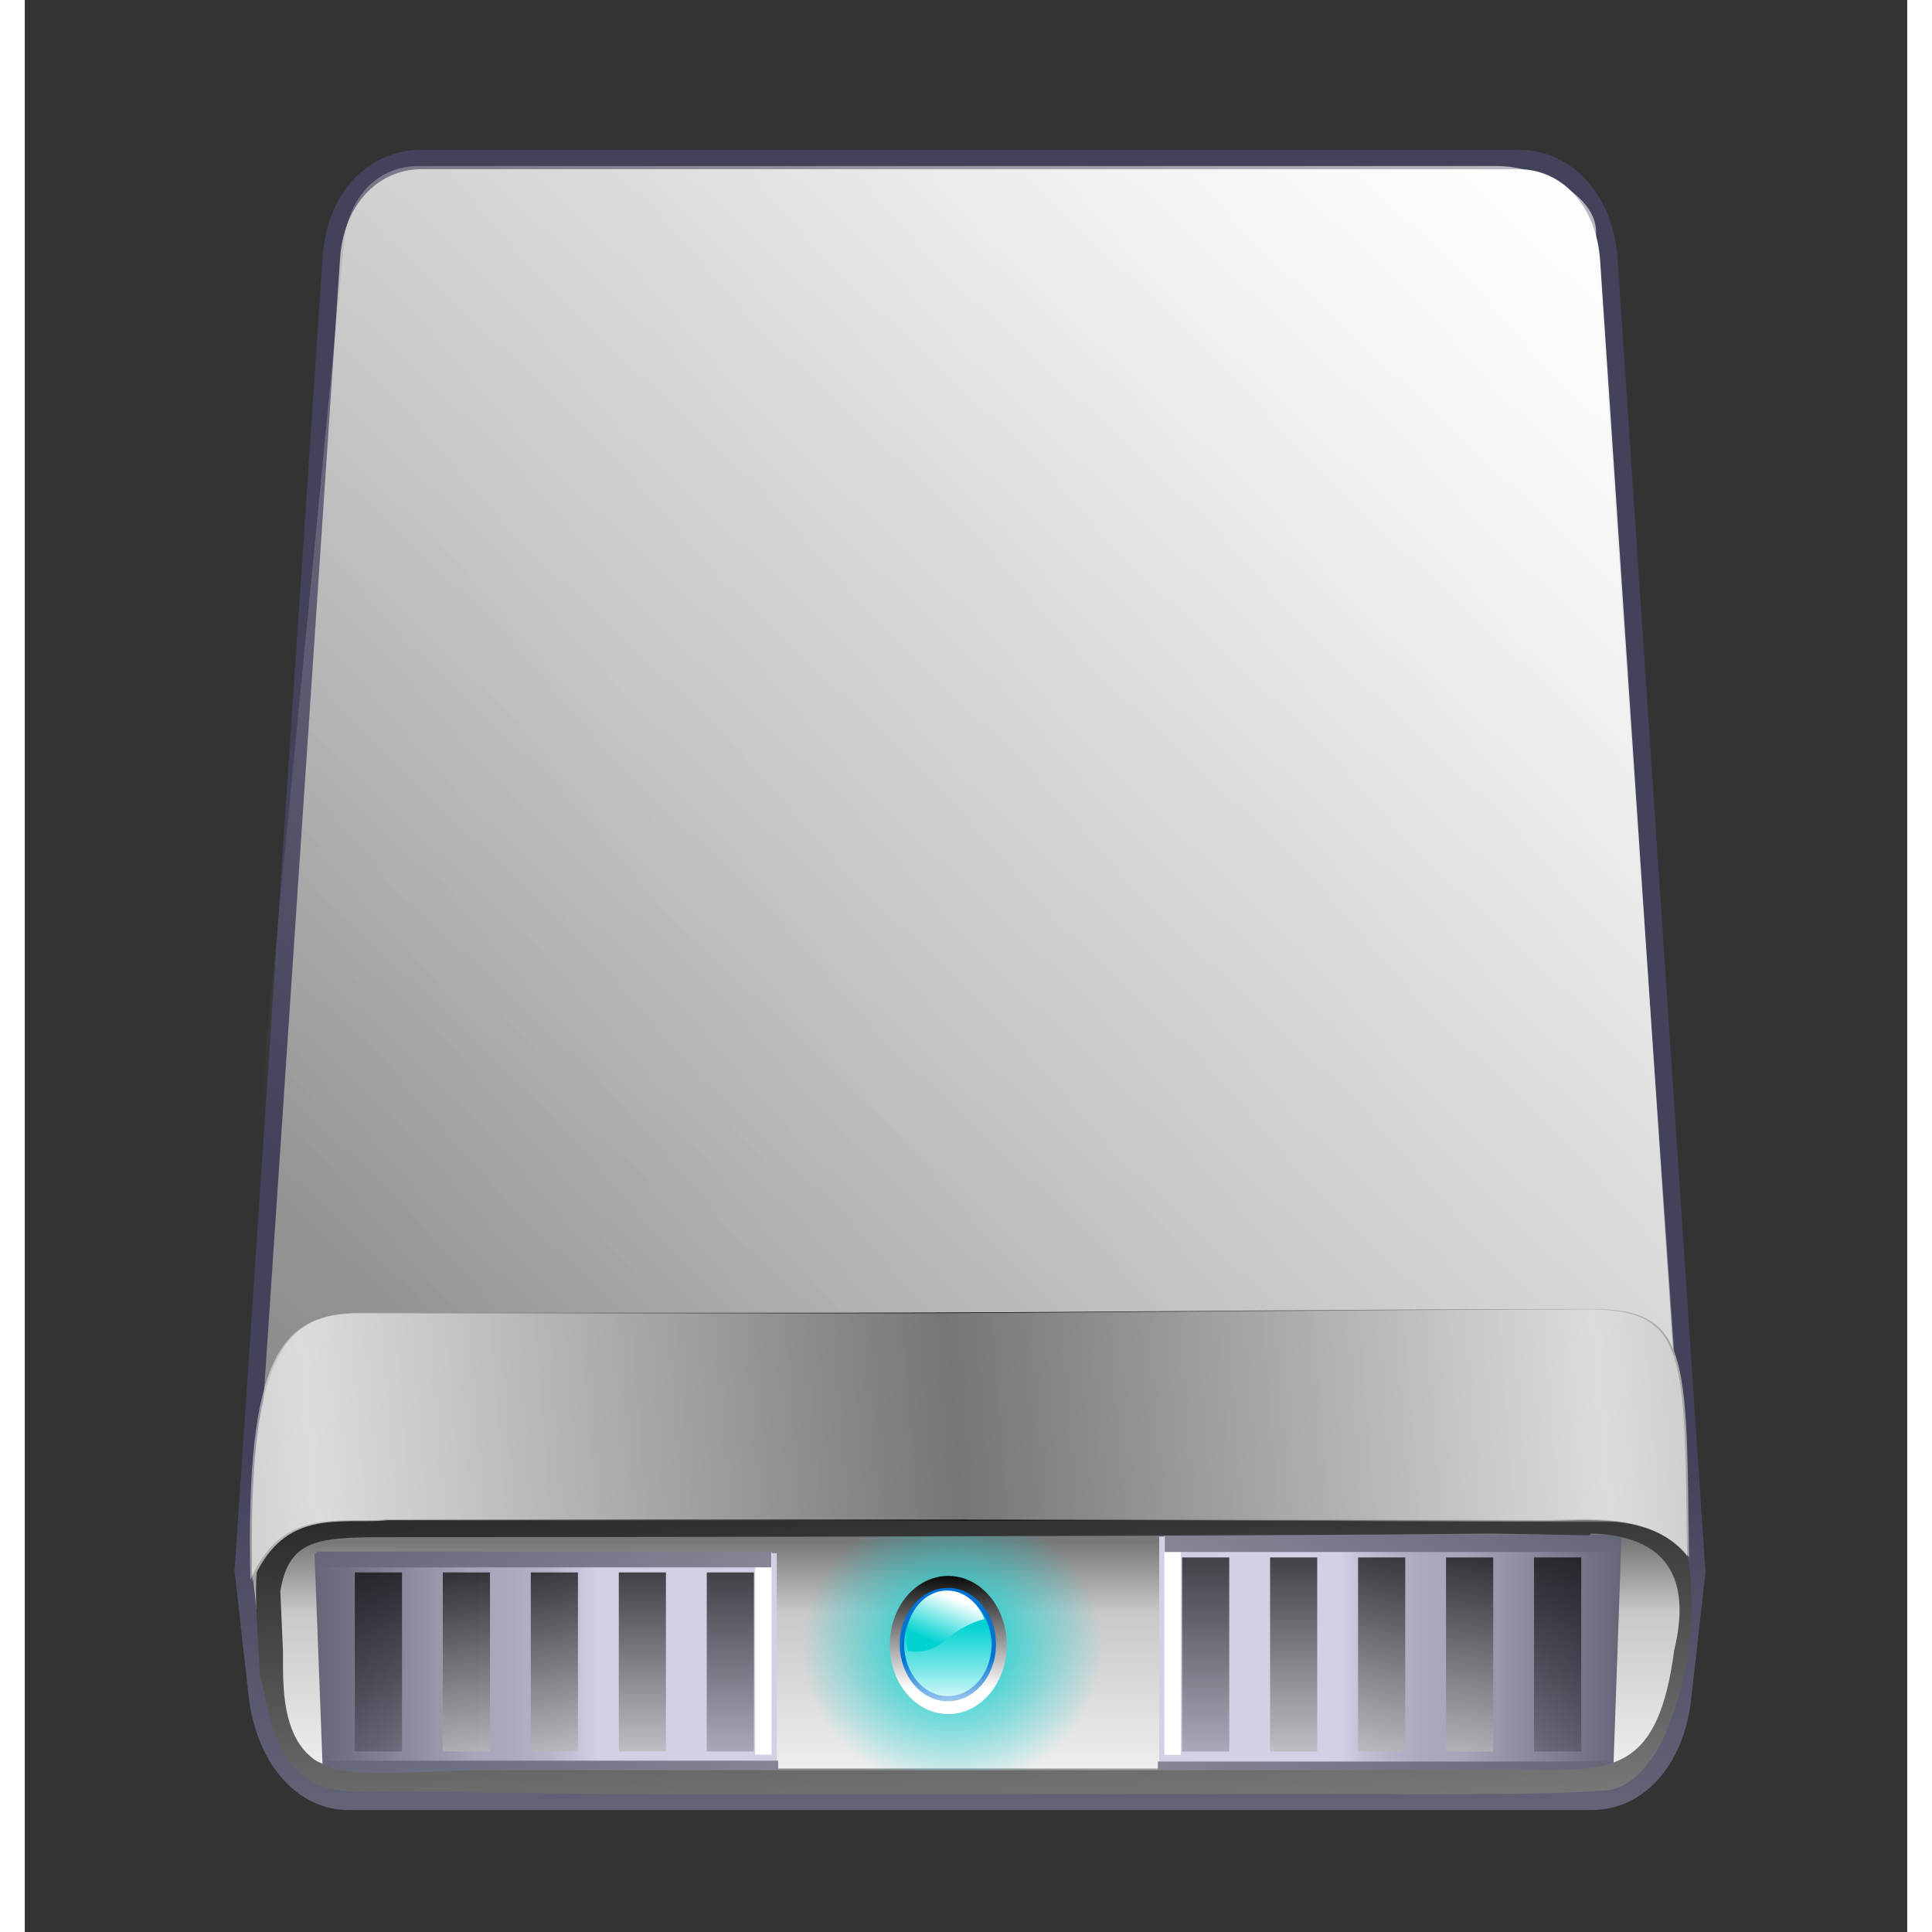 <?xml version="1.0" encoding="UTF-8" standalone="no"?>
<!-- Created with Inkscape (http://www.inkscape.org/) -->

<svg
   xmlns:dc="http://purl.org/dc/elements/1.1/"
   xmlns:cc="http://creativecommons.org/ns#"
   xmlns:rdf="http://www.w3.org/1999/02/22-rdf-syntax-ns#"
   xmlns:svg="http://www.w3.org/2000/svg"
   xmlns="http://www.w3.org/2000/svg"
   xmlns:xlink="http://www.w3.org/1999/xlink"
   version="1.1"
   width="48"
   height="48"
   viewBox="-0.135 -0.009 48.26 49.53"
   id="svg5051"
   xml:space="preserve"
   style="overflow:visible"><rect x="-0.135" y="-0.009" width="48.26" height="49.53" fill="#333333" stroke="none"/><defs
     id="defs5651"><linearGradient
       x1="57.165"
       y1="178.789"
       x2="57.165"
       y2="55.42"
       id="linearGradient5496"
       gradientUnits="userSpaceOnUse"><stop
         id="stop5498"
         style="stop-color:#ffffff;stop-opacity:1"
         offset="0" /><stop
         id="stop5500"
         style="stop-color:#c8c8c8;stop-opacity:1"
         offset="0.307" /><stop
         id="stop5502"
         style="stop-color:#787878;stop-opacity:1"
         offset="1" /></linearGradient><linearGradient
       id="linearGradient5025"><stop
         id="stop5027"
         style="stop-color:#00d2d2;stop-opacity:1"
         offset="0" /><stop
         id="stop5029"
         style="stop-color:#00d2d2;stop-opacity:0"
         offset="1" /></linearGradient><linearGradient
       x1="97.536"
       y1="113.801"
       x2="97.536"
       y2="107.157"
       id="linearGradient4920"
       gradientUnits="userSpaceOnUse"><stop
         id="stop4922"
         style="stop-color:#0072d2;stop-opacity:1"
         offset="0.525" /><stop
         id="stop4926"
         style="stop-color:#ffffff;stop-opacity:1"
         offset="1" /></linearGradient><linearGradient
       x1="97.536"
       y1="113.801"
       x2="97.536"
       y2="107.157"
       id="linearGradient4904"
       gradientUnits="userSpaceOnUse"><stop
         id="stop4906"
         style="stop-color:#00d2d2;stop-opacity:1"
         offset="0.343" /><stop
         id="stop4908"
         style="stop-color:#7fe8e8;stop-opacity:1"
         offset="0.693" /><stop
         id="stop4910"
         style="stop-color:#ffffff;stop-opacity:1"
         offset="1" /></linearGradient><linearGradient
       x1="57.165"
       y1="178.789"
       x2="57.165"
       y2="55.42"
       id="XMLID_1_"
       gradientUnits="userSpaceOnUse"><stop
         id="stop5059"
         style="stop-color:#ffffff;stop-opacity:1"
         offset="0" /><stop
         id="stop5061"
         style="stop-color:#c8c8c8;stop-opacity:1"
         offset="0.764" /><stop
         id="stop5063"
         style="stop-color:#787878;stop-opacity:1"
         offset="1" /></linearGradient><linearGradient
       x1="57.165"
       y1="122.151"
       x2="57.165"
       y2="94.593"
       id="XMLID_2_"
       gradientUnits="userSpaceOnUse"><stop
         id="stop5072"
         style="stop-color:#ffffff;stop-opacity:1"
         offset="0" /><stop
         id="stop5074"
         style="stop-color:#f0f0ff;stop-opacity:1"
         offset="0.163" /><stop
         id="stop5076"
         style="stop-color:#8d99a9;stop-opacity:1"
         offset="1" /></linearGradient><linearGradient
       x1="57.165"
       y1="162.114"
       x2="57.165"
       y2="91.85"
       id="XMLID_3_"
       gradientUnits="userSpaceOnUse"><stop
         id="stop5085"
         style="stop-color:#9e9eac;stop-opacity:1"
         offset="0" /><stop
         id="stop5087"
         style="stop-color:#42425b;stop-opacity:1"
         offset="1" /></linearGradient><linearGradient
       x1="138.234"
       y1="-17.351"
       x2="23.444"
       y2="79.674"
       id="XMLID_23_"
       gradientUnits="userSpaceOnUse"><stop
         id="stop5335"
         style="stop-color:#ffffff;stop-opacity:1"
         offset="0.057" /><stop
         id="stop5337"
         style="stop-color:#ffffff;stop-opacity:0"
         offset="1" /></linearGradient><linearGradient
       x1="97.537"
       y1="109.754"
       x2="97.537"
       y2="102.057"
       id="XMLID_13_-8"
       gradientUnits="userSpaceOnUse"><stop
         id="stop5205-5"
         style="stop-color:#ffffff;stop-opacity:1"
         offset="0" /><stop
         id="stop5207-1"
         style="stop-color:#000000;stop-opacity:1"
         offset="1" /></linearGradient><linearGradient
       x1="97.536"
       y1="113.801"
       x2="97.536"
       y2="107.157"
       id="XMLID_14_-0"
       gradientUnits="userSpaceOnUse"><stop
         id="stop5216-9"
         style="stop-color:#ffffff;stop-opacity:1"
         offset="0.489" /><stop
         id="stop5218-0"
         style="stop-color:#00cd00;stop-opacity:1"
         offset="0.82" /><stop
         id="stop5220-3"
         style="stop-color:#00bd00;stop-opacity:1"
         offset="1" /></linearGradient><linearGradient
       x1="93.163"
       y1="100.348"
       x2="95.823"
       y2="104.337"
       id="XMLID_15_-8"
       gradientUnits="userSpaceOnUse"><stop
         id="stop5227-6"
         style="stop-color:#009500;stop-opacity:1"
         offset="0.011" /><stop
         id="stop5229-2"
         style="stop-color:#009000;stop-opacity:1"
         offset="0.298" /><stop
         id="stop5231-5"
         style="stop-color:#005b00;stop-opacity:1"
         offset="1" /></linearGradient><linearGradient
       x1="97.438"
       y1="103.69"
       x2="97.438"
       y2="107.485"
       id="XMLID_16_-6"
       gradientUnits="userSpaceOnUse"><stop
         id="stop5238-9"
         style="stop-color:#ffffff;stop-opacity:1"
         offset="0" /><stop
         id="stop5240-1"
         style="stop-color:#e9fae9;stop-opacity:1"
         offset="0.115" /><stop
         id="stop5242-7"
         style="stop-color:#b0edb0;stop-opacity:1"
         offset="0.354" /><stop
         id="stop5244-0"
         style="stop-color:#57d957;stop-opacity:1"
         offset="0.694" /><stop
         id="stop5246-7"
         style="stop-color:#00c500;stop-opacity:1"
         offset="1" /></linearGradient><linearGradient
       x1="97.537"
       y1="109.754"
       x2="97.537"
       y2="102.057"
       id="linearGradient3876"
       gradientUnits="userSpaceOnUse"><stop
         id="stop3878"
         style="stop-color:#ffffff;stop-opacity:1"
         offset="0" /><stop
         id="stop3880"
         style="stop-color:#000000;stop-opacity:1"
         offset="1" /></linearGradient><linearGradient
       x1="97.536"
       y1="113.801"
       x2="97.536"
       y2="107.157"
       id="linearGradient3884"
       gradientUnits="userSpaceOnUse"><stop
         id="stop3886"
         style="stop-color:#ffffff;stop-opacity:1"
         offset="0.489" /><stop
         id="stop3888"
         style="stop-color:#00cd00;stop-opacity:1"
         offset="0.82" /><stop
         id="stop3890"
         style="stop-color:#00bd00;stop-opacity:1"
         offset="1" /></linearGradient><linearGradient
       x1="93.163"
       y1="100.348"
       x2="95.823"
       y2="104.337"
       id="linearGradient3893"
       gradientUnits="userSpaceOnUse"><stop
         id="stop3895"
         style="stop-color:#009500;stop-opacity:1"
         offset="0.011" /><stop
         id="stop3897"
         style="stop-color:#009000;stop-opacity:1"
         offset="0.298" /><stop
         id="stop3899"
         style="stop-color:#005b00;stop-opacity:1"
         offset="1" /></linearGradient><linearGradient
       x1="97.438"
       y1="103.69"
       x2="97.438"
       y2="107.485"
       id="linearGradient3902"
       gradientUnits="userSpaceOnUse"><stop
         id="stop3904"
         style="stop-color:#ffffff;stop-opacity:1"
         offset="0" /><stop
         id="stop3906"
         style="stop-color:#e9fae9;stop-opacity:1"
         offset="0.115" /><stop
         id="stop3908"
         style="stop-color:#b0edb0;stop-opacity:1"
         offset="0.354" /><stop
         id="stop3910"
         style="stop-color:#57d957;stop-opacity:1"
         offset="0.694" /><stop
         id="stop3912"
         style="stop-color:#00c500;stop-opacity:1"
         offset="1" /></linearGradient><linearGradient
       x1="97.537"
       y1="109.754"
       x2="97.537"
       y2="102.057"
       id="XMLID_13_"
       gradientUnits="userSpaceOnUse"><stop
         id="stop5205"
         style="stop-color:#ffffff;stop-opacity:1"
         offset="0" /><stop
         id="stop5207"
         style="stop-color:#000000;stop-opacity:1"
         offset="1" /></linearGradient><linearGradient
       x1="97.536"
       y1="113.801"
       x2="97.536"
       y2="107.157"
       id="XMLID_14_"
       gradientUnits="userSpaceOnUse"><stop
         id="stop5218"
         style="stop-color:#00d2d2;stop-opacity:1"
         offset="0.82" /><stop
         id="stop4902"
         style="stop-color:#7fe8e8;stop-opacity:1"
         offset="0.91" /><stop
         id="stop5220"
         style="stop-color:#ffffff;stop-opacity:1"
         offset="1" /></linearGradient><linearGradient
       x1="93.163"
       y1="100.348"
       x2="95.823"
       y2="104.337"
       id="XMLID_15_"
       gradientUnits="userSpaceOnUse"><stop
         id="stop5227"
         style="stop-color:#009500;stop-opacity:1"
         offset="0.011" /><stop
         id="stop5229"
         style="stop-color:#009000;stop-opacity:1"
         offset="0.298" /><stop
         id="stop5231"
         style="stop-color:#005b00;stop-opacity:1"
         offset="1" /></linearGradient><linearGradient
       x1="97.438"
       y1="103.69"
       x2="97.438"
       y2="107.485"
       id="XMLID_16_"
       gradientUnits="userSpaceOnUse"><stop
         id="stop5242"
         style="stop-color:#ffffff;stop-opacity:1"
         offset="0" /><stop
         id="stop5246"
         style="stop-color:#00d2d2;stop-opacity:1"
         offset="1" /></linearGradient><linearGradient
       x1="98.468"
       y1="104.425"
       x2="97.438"
       y2="107.485"
       id="linearGradient4874-8"
       xlink:href="#XMLID_16_-9"
       gradientUnits="userSpaceOnUse"
       gradientTransform="matrix(1.019,0,0,1,54.013,0.415)" /><linearGradient
       x1="97.438"
       y1="103.69"
       x2="97.438"
       y2="107.485"
       id="XMLID_16_-9"
       gradientUnits="userSpaceOnUse"><stop
         id="stop5242-1"
         style="stop-color:#ffffff;stop-opacity:1"
         offset="0" /><stop
         id="stop5246-1"
         style="stop-color:#00d2d2;stop-opacity:1"
         offset="1" /></linearGradient><linearGradient
       x1="45.181"
       y1="106.351"
       x2="45.181"
       y2="91.238"
       id="XMLID_12_"
       gradientUnits="userSpaceOnUse"><stop
         id="stop5193"
         style="stop-color:#000000;stop-opacity:0"
         offset="0" /><stop
         id="stop5195"
         style="stop-color:#000000;stop-opacity:1"
         offset="1" /></linearGradient><linearGradient
       x1="52.548"
       y1="104.32"
       x2="8.753"
       y2="104.32"
       id="XMLID_4_"
       gradientUnits="userSpaceOnUse"><stop
         id="stop5100"
         style="stop-color:#d1d1e6;stop-opacity:1"
         offset="0" /><stop
         id="stop5102"
         style="stop-color:#c9c9de;stop-opacity:1"
         offset="0.042" /><stop
         id="stop5104"
         style="stop-color:#b5b5ca;stop-opacity:1"
         offset="0.169" /><stop
         id="stop5106"
         style="stop-color:#aaaabf;stop-opacity:1"
         offset="0.299" /><stop
         id="stop5108"
         style="stop-color:#a6a6bb;stop-opacity:1"
         offset="0.433" /><stop
         id="stop5110"
         style="stop-color:#666679;stop-opacity:1"
         offset="0.994" /></linearGradient><linearGradient
       x1="78.529"
       y1="115.325"
       x2="78.529"
       y2="98.078"
       id="XMLID_5_"
       gradientUnits="userSpaceOnUse"><stop
         id="stop5117"
         style="stop-color:#000000;stop-opacity:0"
         offset="0.01" /><stop
         id="stop5119"
         style="stop-color:#000000;stop-opacity:1"
         offset="1" /></linearGradient><linearGradient
       x1="71.701"
       y1="115.325"
       x2="71.701"
       y2="98.078"
       id="XMLID_6_"
       gradientUnits="userSpaceOnUse"><stop
         id="stop5126"
         style="stop-color:#ffffff;stop-opacity:1"
         offset="0" /><stop
         id="stop5128"
         style="stop-color:#000000;stop-opacity:1"
         offset="1" /></linearGradient><linearGradient
       x1="64.871"
       y1="115.325"
       x2="64.871"
       y2="98.078"
       id="XMLID_7_"
       gradientUnits="userSpaceOnUse"><stop
         id="stop5135"
         style="stop-color:#ffffff;stop-opacity:1"
         offset="0" /><stop
         id="stop5137"
         style="stop-color:#000000;stop-opacity:1"
         offset="1" /></linearGradient><linearGradient
       x1="58.044"
       y1="115.325"
       x2="58.044"
       y2="98.078"
       id="XMLID_8_"
       gradientUnits="userSpaceOnUse"><stop
         id="stop5144"
         style="stop-color:#ffffff;stop-opacity:1"
         offset="0" /><stop
         id="stop5146"
         style="stop-color:#000000;stop-opacity:1"
         offset="1" /></linearGradient><linearGradient
       x1="51.214"
       y1="115.325"
       x2="51.214"
       y2="98.078"
       id="XMLID_9_"
       gradientUnits="userSpaceOnUse"><stop
         id="stop5153"
         style="stop-color:#000000;stop-opacity:0"
         offset="0" /><stop
         id="stop5155"
         style="stop-color:#000000;stop-opacity:1"
         offset="1" /></linearGradient><linearGradient
       x1="33.728"
       y1="106.732"
       x2="9.236"
       y2="106.732"
       id="XMLID_10_"
       gradientUnits="userSpaceOnUse"><stop
         id="stop5162"
         style="stop-color:#e3e3e3;stop-opacity:1"
         offset="0" /><stop
         id="stop5164"
         style="stop-color:#cecece;stop-opacity:1"
         offset="0.123" /><stop
         id="stop5166"
         style="stop-color:#bababa;stop-opacity:1"
         offset="0.277" /><stop
         id="stop5168"
         style="stop-color:#afafaf;stop-opacity:1"
         offset="0.433" /><stop
         id="stop5170"
         style="stop-color:#ababab;stop-opacity:1"
         offset="0.595" /><stop
         id="stop5172"
         style="stop-color:#6e6e6e;stop-opacity:1"
         offset="1" /></linearGradient><linearGradient
       x1="48.765"
       y1="115.318"
       x2="40.905"
       y2="74.569"
       id="XMLID_11_"
       gradientUnits="userSpaceOnUse"><stop
         id="stop5183"
         style="stop-color:#9e9eac;stop-opacity:1"
         offset="0" /><stop
         id="stop5185"
         style="stop-color:#42425b;stop-opacity:1"
         offset="1" /></linearGradient><linearGradient
       x1="48.765"
       y1="115.318"
       x2="40.905"
       y2="74.569"
       id="linearGradient5166-6"
       xlink:href="#XMLID_11_-9"
       gradientUnits="userSpaceOnUse"
       gradientTransform="matrix(0.494,0,0,1,280.877,23.528)" /><linearGradient
       x1="48.765"
       y1="115.318"
       x2="40.905"
       y2="74.569"
       id="XMLID_11_-9"
       gradientUnits="userSpaceOnUse"><stop
         id="stop5183-8"
         style="stop-color:#9e9eac;stop-opacity:1"
         offset="0" /><stop
         id="stop5185-4"
         style="stop-color:#42425b;stop-opacity:1"
         offset="1" /></linearGradient><linearGradient
       x1="52.548"
       y1="104.32"
       x2="8.753"
       y2="104.32"
       id="XMLID_4_-0"
       gradientUnits="userSpaceOnUse"><stop
         id="stop5100-4"
         style="stop-color:#d1d1e6;stop-opacity:1"
         offset="0" /><stop
         id="stop5102-7"
         style="stop-color:#c9c9de;stop-opacity:1"
         offset="0.042" /><stop
         id="stop5104-1"
         style="stop-color:#b5b5ca;stop-opacity:1"
         offset="0.169" /><stop
         id="stop5106-6"
         style="stop-color:#aaaabf;stop-opacity:1"
         offset="0.299" /><stop
         id="stop5108-5"
         style="stop-color:#a6a6bb;stop-opacity:1"
         offset="0.433" /><stop
         id="stop5110-3"
         style="stop-color:#666679;stop-opacity:1"
         offset="0.994" /></linearGradient><linearGradient
       x1="78.529"
       y1="115.325"
       x2="78.529"
       y2="98.078"
       id="XMLID_5_-2"
       gradientUnits="userSpaceOnUse"><stop
         id="stop5117-6"
         style="stop-color:#000000;stop-opacity:0"
         offset="0.01" /><stop
         id="stop5119-0"
         style="stop-color:#000000;stop-opacity:1"
         offset="1" /></linearGradient><linearGradient
       x1="71.701"
       y1="115.325"
       x2="71.701"
       y2="98.078"
       id="XMLID_6_-7"
       gradientUnits="userSpaceOnUse"><stop
         id="stop5126-0"
         style="stop-color:#ffffff;stop-opacity:1"
         offset="0" /><stop
         id="stop5128-3"
         style="stop-color:#000000;stop-opacity:1"
         offset="1" /></linearGradient><linearGradient
       x1="64.871"
       y1="115.325"
       x2="64.871"
       y2="98.078"
       id="XMLID_7_-1"
       gradientUnits="userSpaceOnUse"><stop
         id="stop5135-5"
         style="stop-color:#ffffff;stop-opacity:1"
         offset="0" /><stop
         id="stop5137-7"
         style="stop-color:#000000;stop-opacity:1"
         offset="1" /></linearGradient><linearGradient
       x1="58.044"
       y1="115.325"
       x2="58.044"
       y2="98.078"
       id="XMLID_8_-8"
       gradientUnits="userSpaceOnUse"><stop
         id="stop5144-1"
         style="stop-color:#ffffff;stop-opacity:1"
         offset="0" /><stop
         id="stop5146-1"
         style="stop-color:#000000;stop-opacity:1"
         offset="1" /></linearGradient><linearGradient
       x1="51.214"
       y1="115.325"
       x2="51.214"
       y2="98.078"
       id="XMLID_9_-3"
       gradientUnits="userSpaceOnUse"><stop
         id="stop5153-9"
         style="stop-color:#000000;stop-opacity:0"
         offset="0" /><stop
         id="stop5155-3"
         style="stop-color:#000000;stop-opacity:1"
         offset="1" /></linearGradient><linearGradient
       x1="48.765"
       y1="115.318"
       x2="40.905"
       y2="74.569"
       id="XMLID_11_-3"
       gradientUnits="userSpaceOnUse"><stop
         id="stop5183-0"
         style="stop-color:#9e9eac;stop-opacity:1"
         offset="0" /><stop
         id="stop5185-1"
         style="stop-color:#42425b;stop-opacity:1"
         offset="1" /></linearGradient><linearGradient
       x1="48.765"
       y1="115.318"
       x2="40.905"
       y2="74.569"
       id="linearGradient5206-3"
       xlink:href="#XMLID_11_-9-6"
       gradientUnits="userSpaceOnUse"
       gradientTransform="matrix(0.494,0,0,1,281.42,37.602)" /><linearGradient
       x1="48.765"
       y1="115.318"
       x2="40.905"
       y2="74.569"
       id="XMLID_11_-9-6"
       gradientUnits="userSpaceOnUse"><stop
         id="stop5183-8-8"
         style="stop-color:#9e9eac;stop-opacity:1"
         offset="0" /><stop
         id="stop5185-4-6"
         style="stop-color:#42425b;stop-opacity:1"
         offset="1" /></linearGradient><linearGradient
       x1="-245.696"
       y1="455.499"
       x2="-244.205"
       y2="455.499"
       id="XMLID_69_-4-4"
       gradientUnits="userSpaceOnUse"
       gradientTransform="matrix(0,137.788,137.788,0,-62696.559,33915.918)"><stop
         id="stop6-2-0"
         style="stop-color:#bebebe;stop-opacity:1"
         offset="0" /><stop
         id="stop8-6-1"
         style="stop-color:#000000;stop-opacity:1"
         offset="1" /></linearGradient><linearGradient
       x1="-244.092"
       y1="457.863"
       x2="-242.603"
       y2="457.863"
       id="XMLID_75_-8-8"
       gradientUnits="userSpaceOnUse"
       gradientTransform="matrix(0,204.714,204.714,0,-93665.977,49949.961)"><stop
         id="stop64-8-5"
         style="stop-color:#ffffff;stop-opacity:1"
         offset="0" /><stop
         id="stop66-2-1"
         style="stop-color:#e5e5e5;stop-opacity:1"
         offset="1" /></linearGradient><linearGradient
       x1="66.236"
       y1="87.568"
       x2="66.209"
       y2="93.707"
       id="linearGradient5460-8"
       xlink:href="#XMLID_69_-4-4-1"
       gradientUnits="userSpaceOnUse"
       gradientTransform="matrix(1.006,0,0,4.071,-0.211,-276.982)" /><linearGradient
       x1="-245.696"
       y1="455.499"
       x2="-244.205"
       y2="455.499"
       id="XMLID_69_-4-4-1"
       gradientUnits="userSpaceOnUse"
       gradientTransform="matrix(0,137.788,137.788,0,-62696.559,33915.918)"><stop
         id="stop6-2-0-4"
         style="stop-color:#ffffff;stop-opacity:1"
         offset="0" /><stop
         id="stop8-6-1-1"
         style="stop-color:#000000;stop-opacity:1"
         offset="1" /></linearGradient><linearGradient
       x1="66.445"
       y1="73"
       x2="66.418"
       y2="108.699"
       id="linearGradient5477-7"
       xlink:href="#XMLID_69_-4-4-1-0"
       gradientUnits="userSpaceOnUse"
       gradientTransform="matrix(0.982,0,0,-0.963,0.428,190.216)" /><linearGradient
       x1="-245.696"
       y1="455.499"
       x2="-244.205"
       y2="455.499"
       id="XMLID_69_-4-4-1-0"
       gradientUnits="userSpaceOnUse"
       gradientTransform="matrix(0,137.788,137.788,0,-62696.559,33915.918)"><stop
         id="stop6-2-0-4-1"
         style="stop-color:#ffffff;stop-opacity:1"
         offset="0" /><stop
         id="stop8-6-1-1-9"
         style="stop-color:#000000;stop-opacity:1"
         offset="1" /></linearGradient><linearGradient
       x1="97.14"
       y1="-4.894"
       x2="-6.713"
       y2="116.346"
       id="linearGradient5713"
       xlink:href="#linearGradient5496"
       gradientUnits="userSpaceOnUse"
       gradientTransform="matrix(0.906,0,0,0.931,7.078,1.656)" /><linearGradient
       x1="57.165"
       y1="122.151"
       x2="57.165"
       y2="94.593"
       id="linearGradient5715"
       xlink:href="#XMLID_1_"
       gradientUnits="userSpaceOnUse"
       gradientTransform="matrix(0.906,0,0,0.71,7.451,25.513)" /><linearGradient
       x1="57.165"
       y1="162.114"
       x2="57.165"
       y2="91.85"
       id="linearGradient5717"
       xlink:href="#XMLID_3_"
       gradientUnits="userSpaceOnUse"
       gradientTransform="matrix(0.906,0,0,0.933,7.078,1.188)" /><linearGradient
       x1="138.234"
       y1="-17.351"
       x2="23.444"
       y2="79.674"
       id="linearGradient5719"
       xlink:href="#XMLID_23_"
       gradientUnits="userSpaceOnUse"
       gradientTransform="matrix(1.088,0,0,0.993,-4.153,0.57)" /><radialGradient
       cx="150.824"
       cy="101.652"
       r="3.629"
       fx="150.824"
       fy="101.652"
       id="radialGradient5721"
       xlink:href="#linearGradient5025"
       gradientUnits="userSpaceOnUse"
       gradientTransform="matrix(3.286,0,0,2.573,-338.425,-149.042)" /><linearGradient
       x1="97.537"
       y1="109.754"
       x2="97.537"
       y2="102.057"
       id="linearGradient5723"
       xlink:href="#XMLID_13_-8"
       gradientUnits="userSpaceOnUse"
       gradientTransform="matrix(1.019,0,0,1,38.856,3.252)" /><linearGradient
       x1="153.228"
       y1="109.291"
       x2="153.239"
       y2="117.904"
       id="linearGradient5725"
       xlink:href="#linearGradient4904"
       gradientUnits="userSpaceOnUse" /><linearGradient
       x1="154.632"
       y1="102.778"
       x2="154.884"
       y2="112.757"
       id="linearGradient5727"
       xlink:href="#linearGradient4920"
       gradientUnits="userSpaceOnUse"
       gradientTransform="translate(-1.26,6.302)" /><linearGradient
       x1="98.468"
       y1="104.425"
       x2="97.438"
       y2="107.485"
       id="linearGradient5729"
       xlink:href="#XMLID_16_-9"
       gradientUnits="userSpaceOnUse"
       gradientTransform="matrix(1.019,0,0,1,53.538,6.102)" /><linearGradient
       x1="52.548"
       y1="104.32"
       x2="8.753"
       y2="104.32"
       id="linearGradient5731"
       xlink:href="#XMLID_4_"
       gradientUnits="userSpaceOnUse"
       gradientTransform="matrix(0.51,0,0,1,280.645,23.528)" /><linearGradient
       x1="78.529"
       y1="115.325"
       x2="78.529"
       y2="98.078"
       id="linearGradient5733"
       xlink:href="#XMLID_5_"
       gradientUnits="userSpaceOnUse"
       gradientTransform="matrix(1.019,0,0,1,237.951,23.528)" /><linearGradient
       x1="71.701"
       y1="115.325"
       x2="71.701"
       y2="98.078"
       id="linearGradient5735"
       xlink:href="#XMLID_6_"
       gradientUnits="userSpaceOnUse"
       gradientTransform="matrix(1.019,0,0,1,237.951,23.528)" /><linearGradient
       x1="64.871"
       y1="115.325"
       x2="64.871"
       y2="98.078"
       id="linearGradient5737"
       xlink:href="#XMLID_7_"
       gradientUnits="userSpaceOnUse"
       gradientTransform="matrix(1.019,0,0,1,237.951,23.528)" /><linearGradient
       x1="58.044"
       y1="115.325"
       x2="58.044"
       y2="98.078"
       id="linearGradient5739"
       xlink:href="#XMLID_8_"
       gradientUnits="userSpaceOnUse"
       gradientTransform="matrix(1.019,0,0,1,237.951,23.528)" /><linearGradient
       x1="51.214"
       y1="115.325"
       x2="51.214"
       y2="98.078"
       id="linearGradient5741"
       xlink:href="#XMLID_9_"
       gradientUnits="userSpaceOnUse"
       gradientTransform="matrix(1.019,0,0,1,237.951,23.528)" /><linearGradient
       x1="48.765"
       y1="115.318"
       x2="40.905"
       y2="74.569"
       id="linearGradient5743"
       xlink:href="#XMLID_11_"
       gradientUnits="userSpaceOnUse"
       gradientTransform="matrix(0.494,0,0,1,280.877,23.528)" /><linearGradient
       x1="48.765"
       y1="115.318"
       x2="40.905"
       y2="74.569"
       id="linearGradient5745"
       xlink:href="#XMLID_11_-9"
       gradientUnits="userSpaceOnUse"
       gradientTransform="matrix(0.494,0,0,1,281.42,37.602)" /><linearGradient
       x1="52.548"
       y1="104.32"
       x2="8.753"
       y2="104.32"
       id="linearGradient5747"
       xlink:href="#XMLID_4_-0"
       gradientUnits="userSpaceOnUse"
       gradientTransform="matrix(0.51,0,0,1,280.645,23.528)" /><linearGradient
       x1="78.529"
       y1="115.325"
       x2="78.529"
       y2="98.078"
       id="linearGradient5749"
       xlink:href="#XMLID_5_-2"
       gradientUnits="userSpaceOnUse"
       gradientTransform="matrix(1.019,0,0,1,237.951,23.528)" /><linearGradient
       x1="71.701"
       y1="115.325"
       x2="71.701"
       y2="98.078"
       id="linearGradient5751"
       xlink:href="#XMLID_6_-7"
       gradientUnits="userSpaceOnUse"
       gradientTransform="matrix(1.019,0,0,1,237.951,23.528)" /><linearGradient
       x1="64.871"
       y1="115.325"
       x2="64.871"
       y2="98.078"
       id="linearGradient5753"
       xlink:href="#XMLID_7_-1"
       gradientUnits="userSpaceOnUse"
       gradientTransform="matrix(1.019,0,0,1,237.951,23.528)" /><linearGradient
       x1="58.044"
       y1="115.325"
       x2="58.044"
       y2="98.078"
       id="linearGradient5755"
       xlink:href="#XMLID_8_-8"
       gradientUnits="userSpaceOnUse"
       gradientTransform="matrix(1.019,0,0,1,237.951,23.528)" /><linearGradient
       x1="51.214"
       y1="115.325"
       x2="51.214"
       y2="98.078"
       id="linearGradient5757"
       xlink:href="#XMLID_9_-3"
       gradientUnits="userSpaceOnUse"
       gradientTransform="matrix(1.019,0,0,1,237.951,23.528)" /><linearGradient
       x1="48.765"
       y1="115.318"
       x2="40.905"
       y2="74.569"
       id="linearGradient5759"
       xlink:href="#XMLID_11_-3"
       gradientUnits="userSpaceOnUse"
       gradientTransform="matrix(0.494,0,0,1,280.877,23.528)" /><linearGradient
       x1="48.765"
       y1="115.318"
       x2="40.905"
       y2="74.569"
       id="linearGradient5761"
       xlink:href="#XMLID_11_-9-6"
       gradientUnits="userSpaceOnUse"
       gradientTransform="matrix(0.494,0,0,1,281.42,37.602)" /><linearGradient
       x1="-244.855"
       y1="455.722"
       x2="-245.662"
       y2="455.666"
       id="linearGradient5763"
       xlink:href="#XMLID_69_-4-4"
       gradientUnits="userSpaceOnUse"
       gradientTransform="matrix(0,66.557,107.252,0,-48794.111,16427.087)" /><linearGradient
       x1="122.943"
       y1="74.095"
       x2="-234.404"
       y2="108.61"
       id="linearGradient5765"
       xlink:href="#XMLID_69_-4-4"
       gradientUnits="userSpaceOnUse"
       gradientTransform="matrix(0.894,0,0,4.071,7.88,-275.793)" /><linearGradient
       x1="-244.855"
       y1="455.722"
       x2="-245.662"
       y2="455.666"
       id="linearGradient3212"
       xlink:href="#XMLID_69_-4-4"
       gradientUnits="userSpaceOnUse"
       gradientTransform="matrix(0,25.963,39.035,0,-17756.148,6411.267)" /><linearGradient
       x1="138.234"
       y1="-17.351"
       x2="23.444"
       y2="79.674"
       id="linearGradient3243"
       xlink:href="#XMLID_23_"
       gradientUnits="userSpaceOnUse"
       gradientTransform="matrix(0.396,0,0,0.387,1.156,3.591)" /><linearGradient
       x1="57.165"
       y1="162.114"
       x2="57.165"
       y2="91.85"
       id="linearGradient3246"
       xlink:href="#XMLID_3_"
       gradientUnits="userSpaceOnUse"
       gradientTransform="matrix(0.33,0,0,0.364,5.243,3.832)" /><linearGradient
       x1="57.165"
       y1="122.151"
       x2="57.165"
       y2="94.593"
       id="linearGradient3250"
       xlink:href="#XMLID_1_"
       gradientUnits="userSpaceOnUse"
       gradientTransform="matrix(0.33,0,0,0.277,5.379,13.32)" /><linearGradient
       x1="97.14"
       y1="-4.894"
       x2="-6.713"
       y2="116.346"
       id="linearGradient3254"
       xlink:href="#linearGradient5496"
       gradientUnits="userSpaceOnUse"
       gradientTransform="matrix(0.33,0,0,0.363,5.243,4.014)" /><linearGradient
       x1="122.943"
       y1="74.095"
       x2="-234.404"
       y2="108.61"
       id="linearGradient3209-2"
       xlink:href="#XMLID_69_-4-4-2"
       gradientUnits="userSpaceOnUse"
       gradientTransform="matrix(0.325,0,0,1.588,5.535,-104.214)" /><linearGradient
       x1="-245.696"
       y1="455.499"
       x2="-244.205"
       y2="455.499"
       id="XMLID_69_-4-4-2"
       gradientUnits="userSpaceOnUse"
       gradientTransform="matrix(0,137.788,137.788,0,-62696.559,33915.918)"><stop
         id="stop6-2-0-7"
         style="stop-color:#bebebe;stop-opacity:1"
         offset="0" /><stop
         id="stop8-6-1-3"
         style="stop-color:#000000;stop-opacity:1"
         offset="1" /></linearGradient><linearGradient
       x1="122.943"
       y1="74.095"
       x2="-234.404"
       y2="108.61"
       id="linearGradient3271-1"
       xlink:href="#XMLID_69_-4-4-2-0"
       gradientUnits="userSpaceOnUse"
       gradientTransform="matrix(0.325,0,0,1.588,5.248,-104.716)" /><linearGradient
       x1="-245.696"
       y1="455.499"
       x2="-244.205"
       y2="455.499"
       id="XMLID_69_-4-4-2-0"
       gradientUnits="userSpaceOnUse"
       gradientTransform="matrix(0,137.788,137.788,0,-62696.559,33915.918)"><stop
         id="stop6-2-0-7-0"
         style="stop-color:#bebebe;stop-opacity:1"
         offset="0" /><stop
         id="stop8-6-1-3-5"
         style="stop-color:#000000;stop-opacity:1"
         offset="1" /></linearGradient><linearGradient
       x1="102.872"
       y1="78.207"
       x2="58.454"
       y2="95.339"
       id="linearGradient3321"
       xlink:href="#XMLID_69_-4-4-2-0"
       gradientUnits="userSpaceOnUse"
       gradientTransform="matrix(0.325,0,0,1.588,5.573,-104.186)"
       spreadMethod="reflect" /></defs><path
     d="M 40.475,6.812 C 40.369,5.352 39.438,4.262 38.159,4.262 l -28.122,0 c -1.279,0 -2.233,1.058 -2.316,2.55 L 5.467,40.392 5.842,43.701 c 0.209,1.385 1.038,2.55 2.316,2.55 l 31.878,0 c 1.279,0 2.137,-1.146 2.316,-2.55 L 42.729,40.392 40.475,6.812 z"
     id="path5066"
     style="fill:url(#linearGradient3254)" /><path
     d="m 40.412,38.836 -32.629,0 c -1.279,0 -2.316,0.73 -2.316,1.632 l 0.375,2.118 c 0.209,0.886 1.038,1.632 2.316,1.632 l 31.878,0 c 1.279,0 2.137,-0.734 2.316,-1.632 l 0.376,-2.118 c -3.24e-4,-0.902 -1.038,-1.632 -2.317,-1.632 z"
     id="path5068"
     style="fill:#ffffff" /><path
     d="m 40.548,38.918 -32.629,0 c -1.279,0 -2.316,0.871 -2.316,1.944 l 0.375,2.523 c 0.209,1.056 1.038,1.944 2.316,1.944 l 31.878,0 c 1.279,0 2.137,-0.874 2.316,-1.944 l 0.376,-2.523 c -3.24e-4,-1.073 -1.038,-1.944 -2.317,-1.944 z"
     id="path5079"
     style="fill:url(#linearGradient3250);fill-opacity:1" /><path
     d="m 38.16,4.365 -28.122,0 c -1.154,0 -2.014,1.024 -2.091,2.492 L 6.139,35.724 c 0.411,-0.433 0.953,-0.697 1.547,-0.697 l 32.824,0 c 0.593,0 1.134,0.263 1.545,0.696 C 41.397,25.198 40.251,6.861 40.251,6.858 40.152,5.391 39.292,4.365 38.16,4.365 z"
     id="path5081"
     style="fill:none" /><path
     d="M 42.549,34.269 40.7,6.615 C 40.582,4.976 39.537,3.832 38.16,3.832 l -28.122,0 c -1.404,0 -2.449,1.146 -2.541,2.788 L 5.644,34.274 5.243,40.257 5.62,43.621 c 0.25,1.662 1.27,2.773 2.54,2.773 l 31.879,0 c 1.308,0 2.329,-1.113 2.539,-2.769 l 0.376,-3.318 -0.404,-6.038 z m -0.419,9.29 c -0.148,1.161 -0.852,2.336 -2.092,2.336 l -31.879,0 c -1.285,0 -1.931,-1.265 -2.094,-2.346 L 5.692,40.245 6.139,33.576 7.946,6.653 C 8.023,5.284 8.883,4.329 10.038,4.329 l 28.122,0 c 1.133,0 1.992,0.956 2.091,2.326 3.24e-4,0.002 1.147,17.105 1.804,26.92 0.265,3.949 0.45,6.72 0.45,6.72 l -0.374,3.266 z"
     id="path5090"
     style="fill:url(#linearGradient3246)" /><path
     d="m 37.627,4.248 -27.669,0 c -1.045,0 -1.747,0.784 -1.892,1.815 L 4.873,38.91 l 1.694,0 34.451,0 1.431,0 L 40.147,6.011 C 40.217,5.003 38.672,4.248 37.627,4.248 z"
     id="path5340"
     style="opacity:0.85;fill:url(#linearGradient3243)" /><g
     transform="matrix(0.324,0,0,0.39,-27.292,-1.659)"
     id="g5059"><path
       d="m 169.159,112.468 c 0,5.164 -5.337,9.34 -11.921,9.34 -6.59,0 -11.934,-4.175 -11.934,-9.34 0,-5.156 5.344,-9.334 11.934,-9.334 6.583,0.003 11.921,4.178 11.921,9.334 z"
       id="path5223"
       style="fill:url(#radialGradient5721);fill-opacity:1" /><g
       transform="translate(18.592,2.206)"
       id="g5044"><path
         d="m 142.925,110.16 c 0,2.511 -2.073,4.539 -4.63,4.539 -2.559,0 -4.631,-2.028 -4.631,-4.539 0,-2.508 2.072,-4.543 4.631,-4.543 2.557,0 4.63,2.035 4.63,4.543 z"
         id="path5210-1"
         style="fill:url(#linearGradient5723)" /><g
         transform="translate(-14.81,-3.361)"
         id="g5033"><path
           d="m 156.81,113.596 c 0,1.969 -1.624,3.561 -3.627,3.561 -2.005,0 -3.631,-1.592 -3.631,-3.561 0,-1.966 1.626,-3.559 3.631,-3.559 2.003,0.001 3.627,1.593 3.627,3.559 z"
           id="path5223-6"
           style="fill:url(#linearGradient5725);fill-opacity:1" /><path
           d="m 149.275,113.491 c 0,2.058 1.707,3.729 3.803,3.729 2.095,0 3.802,-1.671 3.802,-3.729 0,-2.058 -1.708,-3.727 -3.802,-3.727 -2.097,10e-4 -3.803,1.67 -3.803,3.727 z m 0.345,0 c 0,-1.87 1.552,-3.389 3.458,-3.389 1.906,0 3.455,1.519 3.455,3.389 0,1.871 -1.55,3.389 -3.455,3.389 -1.905,0 -3.458,-1.518 -3.458,-3.389 z"
           id="path5234-2"
           style="fill:url(#linearGradient5727);fill-opacity:1" /><path
           d="m 152.99,113.147 c 1.264,-0.914 2.451,-1.227 2.973,-1.325 -0.5,-1.109 -1.632,-1.881 -2.947,-1.881 -1.783,0 -3.229,1.416 -3.229,3.165 0,0.274 0.037,0.54 0.102,0.793 0.524,0.098 1.801,0.189 3.101,-0.752 z"
           id="path5249"
           style="fill:url(#linearGradient5729)" /></g></g></g><g
     transform="matrix(-0.324,0,0,0.413,133.175,-10.407)"
     id="g5225"><path
       d="m 321.689,135.134 -35.929,0 -0.652,-14.572 36.581,0 0,14.572 z"
       id="path5113"
       style="fill:url(#linearGradient5731)" /><path
       d="m 319.875,121.854 -3.729,0 0,12.045 3.729,0 0,-12.045 z"
       id="path5122"
       style="opacity:0.7;fill:url(#linearGradient5733)" /><path
       d="m 312.914,121.854 -3.73,0 0,12.045 3.73,0 0,-12.045 z"
       id="path5131"
       style="opacity:0.7;fill:url(#linearGradient5735)" /><path
       d="m 305.953,121.854 -3.732,0 0,12.045 3.732,0 0,-12.045 z"
       id="path5140"
       style="opacity:0.7;fill:url(#linearGradient5737)" /><path
       d="m 298.993,121.854 -3.734,0 0,12.045 3.734,0 0,-12.045 z"
       id="path5149"
       style="opacity:0.7;fill:url(#linearGradient5739)" /><path
       d="m 292.03,121.854 -3.734,0 0,12.045 3.734,0 0,-12.045 z"
       id="path5158"
       style="opacity:0.7;fill:url(#linearGradient5741)" /><path
       d="m 319.978,134.112 0,-13.631 1.297,0 0,13.631 -1.297,0 z"
       id="path5179"
       style="fill:#ffffff" /><path
       d="m 321.252,121.516 -35.962,0 0,-1.066 35.962,0 0,1.066 z"
       id="path5188"
       style="fill:url(#linearGradient5743)" /><path
       d="m 321.795,135.59 -35.962,0 0,-1.066 35.962,0 0,1.066 z"
       id="path5188-6"
       style="fill:url(#linearGradient5745)" /></g><g
     transform="matrix(0.324,0,0,0.381,-85.082,-6.124)"
     id="g5225-3"><path
       d="m 321.689,135.134 -35.929,0 -0.652,-14.572 36.581,0 0,14.572 z"
       id="path5113-5"
       style="fill:url(#linearGradient5747)" /><path
       d="m 319.875,121.854 -3.729,0 0,12.045 3.729,0 0,-12.045 z"
       id="path5122-9"
       style="opacity:0.7;fill:url(#linearGradient5749)" /><path
       d="m 312.914,121.854 -3.73,0 0,12.045 3.73,0 0,-12.045 z"
       id="path5131-1"
       style="opacity:0.7;fill:url(#linearGradient5751)" /><path
       d="m 305.953,121.854 -3.732,0 0,12.045 3.732,0 0,-12.045 z"
       id="path5140-7"
       style="opacity:0.7;fill:url(#linearGradient5753)" /><path
       d="m 298.993,121.854 -3.734,0 0,12.045 3.734,0 0,-12.045 z"
       id="path5149-8"
       style="opacity:0.7;fill:url(#linearGradient5755)" /><path
       d="m 292.03,121.854 -3.734,0 0,12.045 3.734,0 0,-12.045 z"
       id="path5158-2"
       style="opacity:0.7;fill:url(#linearGradient5757)" /><path
       d="m 319.978,134.112 0,-13.631 1.297,0 0,13.631 -1.297,0 z"
       id="path5179-4"
       style="fill:#ffffff" /><path
       d="m 321.252,121.516 -35.962,0 0,-1.066 35.962,0 0,1.066 z"
       id="path5188-5"
       style="fill:url(#linearGradient5759)" /><path
       d="m 321.795,135.59 -35.962,0 0,-1.066 35.962,0 0,1.066 z"
       id="path5188-6-4"
       style="fill:url(#linearGradient5761)" /></g><path
     d="m 40.029,39.306 c 2.201,0.066 2.496,1.45 2.123,2.986 -0.409,3.09 -1.532,3.08 -3.618,3.08 -0.797,0 -1.595,0 -2.393,0 -4.147,0 -8.294,0 -12.44,0 -4.044,0 -8.089,0 -12.133,0 -0.651,0 -2.461,0.113 -3.108,0.053 -2.064,0 -1.975,-2.009 -1.975,-3.094 l -0.068,-1.549 c 0.237,-1.43 1.069,-1.383 3.13,-1.383 0.054,0 0.108,0 0.163,0 9.562,0 24.393,-0.046 27.737,-0.093 l 2.515,0.046 m 1.217,-0.345 c -8.754,0 -19.445,-0.139 -28.199,-0.139 -1.38,0 -2.761,0 -4.142,0 -3.332,0 -3.16,0.367 -2.946,4.058 0.377,1.595 0.544,2.992 2.522,2.992 1.88,0 5.447,0.069 7.327,0.069 6.369,0 12.738,0 19.106,0 1.352,0 4.058,0.019 5.404,-0.086 2.358,0.053 3.076,-6.756 1.54,-6.942"
     id="path10"
     style="fill:url(#linearGradient3212)" /><path
     d="m 9.177,38.964 c 11.017,0 18.666,0.02 29.683,0.02 0.973,0 2.736,-0.251 3.671,0.929 -0.067,-5.181 0.024,-6.366 -2.506,-6.366 -6.001,0 -13.164,0.098 -19.165,0.098 -3.494,0 -8.872,0 -12.365,0 -1.996,0 -2.929,1.081 -2.795,6.885 C 6.454,38.799 7.675,39.01 8.883,38.985"
     id="path16-4-3"
     style="fill:url(#linearGradient3321);fill-opacity:1;overflow:visible" /><path
     d="m 9.127,38.94 c 11.017,0 18.666,0.02 29.683,0.02 0.973,0 2.736,-0.249 3.671,0.922 -0.067,-5.142 0.024,-6.318 -2.506,-6.318 -6.001,0 -13.164,0.097 -19.165,0.097 -3.494,0 -8.872,0 -12.365,0 -1.996,0 -2.929,1.073 -2.795,6.833 0.753,-1.718 1.974,-1.508 3.183,-1.534"
     id="path16"
     style="opacity:0.461;fill:#ffffff;fill-opacity:1;overflow:visible" /></svg>